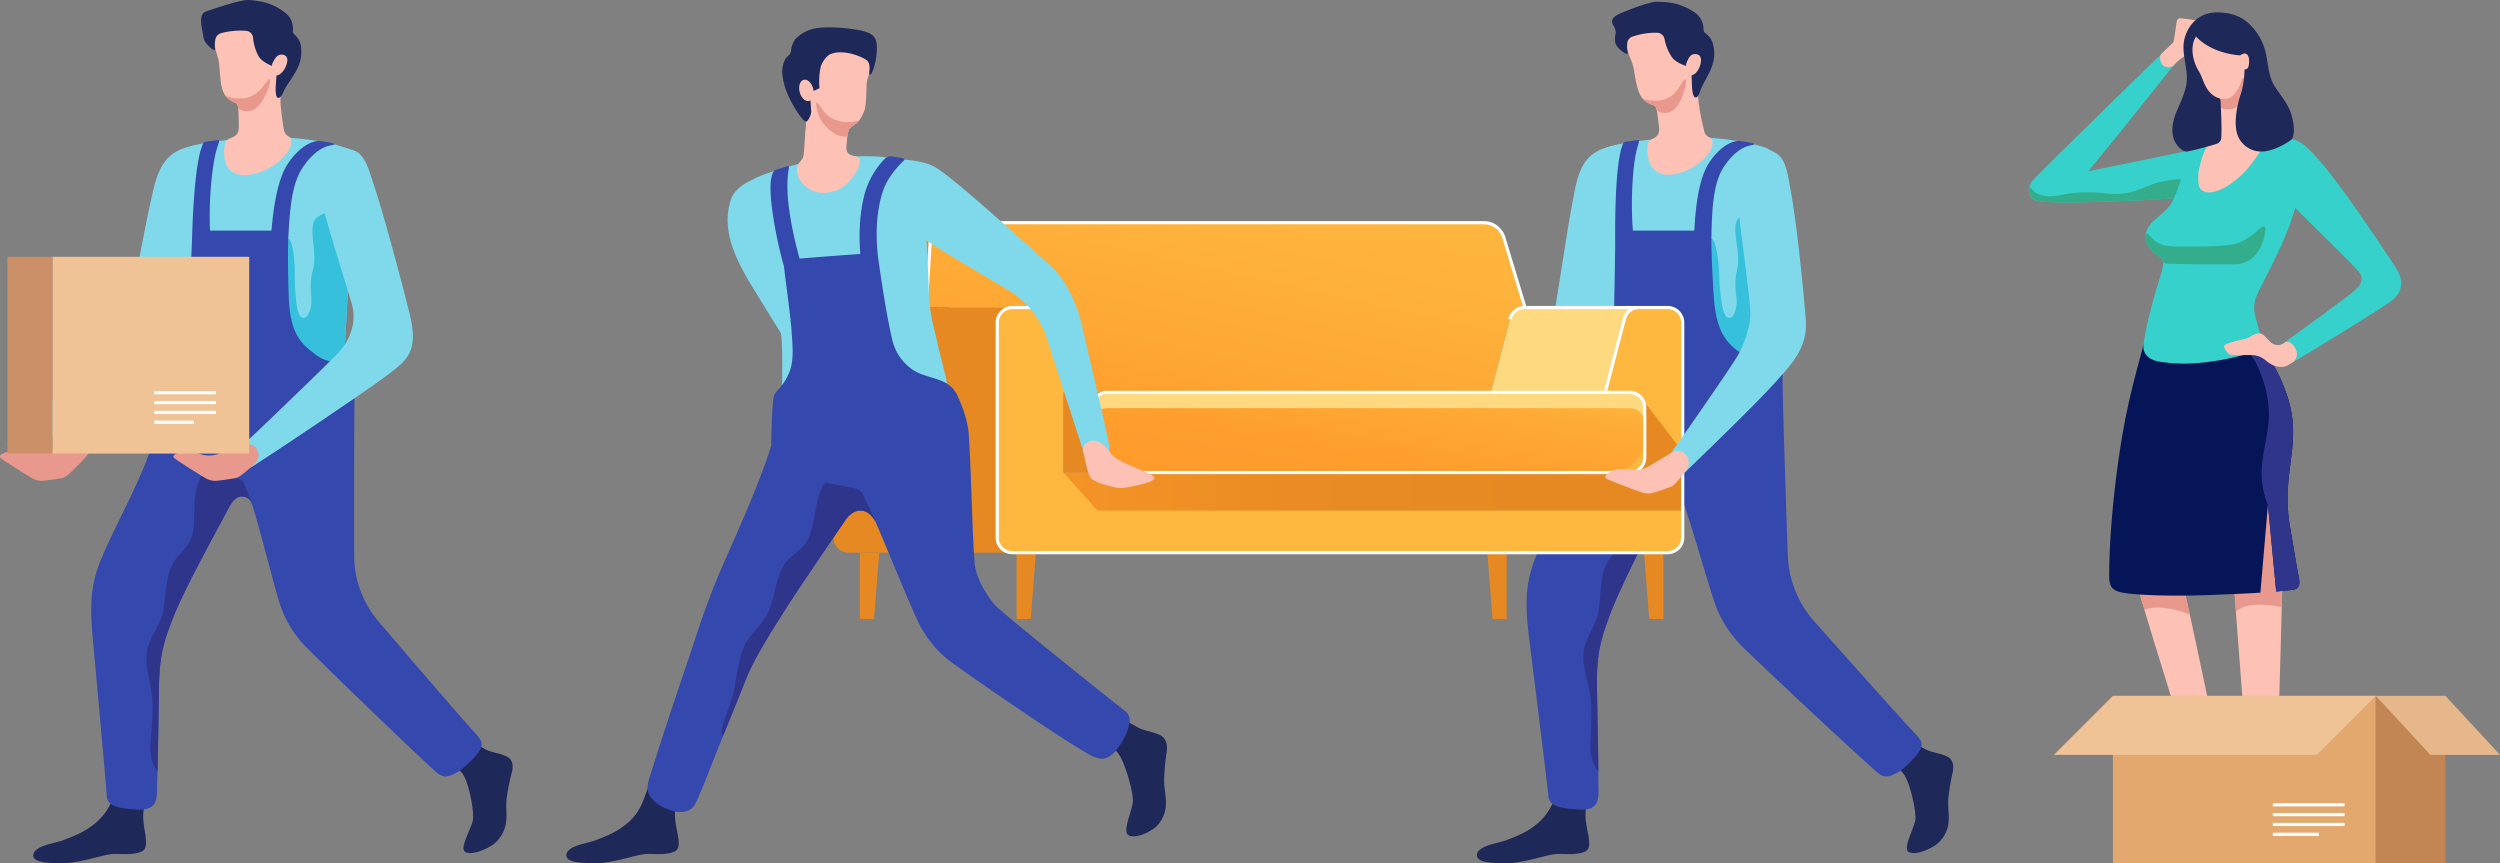 <svg xmlns="http://www.w3.org/2000/svg" xmlns:xlink="http://www.w3.org/1999/xlink" width="1005.195" height="347.055" viewBox="0 0 1005.195 347.055">
  <rect x="0" y="0" width="1005.195" height="347.055" fill="#808080" stroke="none"/>
  <defs>
    <linearGradient id="linear-gradient" x1="1.071" y1="-0.236" x2="0.085" y2="1.012" gradientUnits="objectBoundingBox">
      <stop offset="0" stop-color="#feb840"/>
      <stop offset="0.369" stop-color="#feb33c"/>
      <stop offset="0.75" stop-color="#fea734"/>
      <stop offset="1" stop-color="#ff9b2b"/>
    </linearGradient>
    <linearGradient id="linear-gradient-2" x1="1.019" y1="0.059" x2="0.044" y2="0.888" gradientUnits="objectBoundingBox">
      <stop offset="0" stop-color="#feb840"/>
      <stop offset="0.25" stop-color="#feab36"/>
      <stop offset="0.631" stop-color="#fe9f2e"/>
      <stop offset="1" stop-color="#ff9b2b"/>
    </linearGradient>
    <linearGradient id="linear-gradient-3" x1="-0.238" y1="0.5" x2="0.762" y2="0.5" gradientUnits="objectBoundingBox">
      <stop offset="0" stop-color="#ff9b2b"/>
      <stop offset="0.191" stop-color="#f69427"/>
      <stop offset="0.602" stop-color="#ea8c23"/>
      <stop offset="1" stop-color="#e68922"/>
    </linearGradient>
    <linearGradient id="linear-gradient-4" x1="-0.238" y1="0.5" x2="0.762" y2="0.5" xlink:href="#linear-gradient-3"/>
  </defs>
  <g id="img_moving" transform="translate(-404.017 -385.247)">
    <path id="Контур_4653" data-name="Контур 4653" d="M2223.146,1114.383c.626-4.2-.318-6.593.064-10.826a88.4,88.4,0,0,1,1.677-10.13c.29-1.245,1.1-5.115-2.415-6.642-3.41-1.481-6.054-1.476-8.489-2.806-2.734-1.493-6.875-3.763-8.166-4.6-3.943-2.539-7.056-1.342-9.416,1.186-1.492,1.6-.995,4.724,1.1,6.606,2.405,2.16,4.938,3.729,7.282,6.18,2.608,2.727,5.256,13.87,5.2,18.345-.043,3.569-5.6,12.283-2.557,13.669s9.306-1.664,11.4-3.44A13.111,13.111,0,0,0,2223.146,1114.383Z" transform="translate(-1035.789 -397.472)" fill="#1e2859"/>
    <path id="Контур_4654" data-name="Контур 4654" d="M1859.344,1138.159c.677-8.8-1.065-11.455-7.193-9.8-3.058.824-5.082,3.783-5.822,5.425a22.3,22.3,0,0,1-7.3,9.47c-3.482,2.781-7.686,4.475-11.864,6.044-3.08,1.156-10.521,1.974-11.437,5.328-1.036,3.793,6.819,3.793,12.005,3.793,6.678,0,15.124-3.182,19.411-3.634,2.263-.239,5.67.191,8.4-.144,5.047-.62,5.543-1.9,5.153-5.912C1860.437,1146.092,1859.077,1141.622,1859.344,1138.159Z" transform="translate(-817.807 -426.114)" fill="#1e2859"/>
    <path id="Контур_4655" data-name="Контур 4655" d="M1994.428,529.085c-.455-8.564-2.319-10.516-10.431-12.155a120.7,120.7,0,0,0-26.213-2.4c-10.742.406-25.5,2.273-30.013,3.871-7.159,2.537-8.826,6.586-9.224,10.5-.625,6.135,3.869,69.1,6.632,79.314,2.211,8.174,7.764,11.4,16.469,11.834,6.15.3,30.2-.01,39.38-.547,9.667-.566,11.829-5.993,11.981-14.382C1993.251,591.74,1994.708,534.342,1994.428,529.085Z" transform="translate(-876.822 -74.151)" fill="#7fd9eb"/>
    <path id="Контур_4656" data-name="Контур 4656" d="M1959.737,420.93c.526,2.678,1.288,8.275,2.586,10.731a8.219,8.219,0,0,0,2.724,3.153,12.875,12.875,0,0,0,3.044,1.381c1.042.364,1.322,3.509,1.662,6.46.286,2.484.959,4.656-1.252,6.334-.853.647-2.575.852-2.966,2.714-.494,2.346-.74,12.322,8.2,12.322,8.489,0,19.728-8.557,17.546-14.219-.445-1.154-2.468-.569-3.179-3.672-.6-2.637-1.349-5.566-1.74-8.514-.388-2.93-1.206-6.724-.16-9.555,4.376-11.843,2.454-17.724-.664-21.663-3.6-4.547-11.248-7.306-16.883-6.025-5.015,1.141-10.8,4.391-11.549,10.55C1956.675,414.432,1959.078,417.573,1959.737,420.93Z" transform="translate(-898.95 -8.502)" fill="#fec1b5"/>
    <path id="Контур_4657" data-name="Контур 4657" d="M1786.183,646.418c10.859-6.527,26.256-17.626,37.2-25.011,8.2-5.536,14.964-13.027,18.138-22.333,3.69-10.821,15.7-43.31,17.821-54.131a29.047,29.047,0,0,0-.84-13.76c-1.536-4.5-6.74-8.568-11.206-7.457-11.073,2.755-12.424,12.039-14.316,21.972-2.339,12.278-5.931,37.311-7.54,45.671-1.11,5.769-5.5,13.461-9.776,17.263-7.476,6.646-31.016,26.29-33.359,28.415-3.561,3.229-4.233,5.554-2.84,8.526C1780.321,647.4,1783.126,648.256,1786.183,646.418Z" transform="translate(-796.666 -79.35)" fill="#7fd9eb"/>
    <path id="Контур_4658" data-name="Контур 4658" d="M1989.618,460.044c-.4-.132-1.811,2.532-2.719,3.81a10.978,10.978,0,0,1-5.805,4.394,15.8,15.8,0,0,1-7.761-.158c-.226-.06-.307.038-.29.175a5.908,5.908,0,0,0,1.181.963,12.9,12.9,0,0,0,3.043,1.381c.473.166.793.908,1.027,1.952a3.532,3.532,0,0,0,1.3.724,5.884,5.884,0,0,0,5.341-.852c1.7-1.265,2.937-3.767,3.623-5.57C1989.192,465.188,1990.718,460.414,1989.618,460.044Z" transform="translate(-908.123 -42.914)" fill="#e8988c"/>
    <path id="Контур_4659" data-name="Контур 4659" d="M2046.216,586.076c-3.9,3.274.814,13.311-.823,20.634-2.093,9.385,1.244,12.211-1.153,17.805-1.089,2.541-3.041,2.534-4.1-.1-1.279-3.184-1.99-11.939-2.025-15.557-.055-6.023-1.892-17.1-3.746-13.447-.622,1.228-.776,8.418-.763,10.8.025,6.96.46,21.614,5.733,29.073,2.344,3.311,7.906,9.356,15.472,10.208a6.977,6.977,0,0,0,4.228-.491c.013-.23.017-.465.021-.7.175-9.586.972-41.783,1.3-61.193C2055.857,582,2049.063,583.685,2046.216,586.076Z" transform="translate(-942.873 -113.328)" fill="#37c0db"/>
    <path id="Контур_4660" data-name="Контур 4660" d="M2017.39,754.54c-6.48-6.917-36.029-40.09-39.588-44.146a42.168,42.168,0,0,1-10.215-26.269c-.618-15.94-2.2-65.675-2.1-71.366.03-1.744-.235-5.743-.779-6.621-1.422-2.29-2.508.088-5.809.343-5.89.456-9.25-2.657-12.185-4.919-8.472-6.534-8.62-16.938-9.212-26.6-.328-5.37-.7-13.968-.626-18.626.239-14.448,1.236-22.778,5.336-28.715,3.09-4.475,6.665-7.526,10.815-8.2,1.29-.211,1.391-.5.643-.719a36.174,36.174,0,0,0-5.678-.981c-3.994,0-8.764,3.583-12.227,9.053-3.565,5.631-5.158,15.271-5.755,27H1905.3c-1.014-12.659.029-27.074,1.693-33.057.668-2.4,1.191-3.483.187-3.35-.933.124-3.61.5-4.394.607-1.154.163-1.343.387-1.919,2.133-2.46,7.44-2.757,26.746-2.687,37.159.038,5.693-.387,25.569-.5,32.036-.082,4.595.053,8.9-1.8,13.192-1.172,2.717-3.791,4.206-5.561,5.277-1.724,1.043-2.127,2.458-2.245,4.484-.454,7.752-.592,18.264-1.792,22.679a136.765,136.765,0,0,1-5.443,16.542c-4.976,12.519-10.539,22.941-15.134,34.915-4.052,10.559-3.5,20.029-2.131,31.114,1.607,13.047,6.713,53.647,7.779,63.791.483,4.6,7.055,4.807,11.446,5.22,10.185.96,8.561-5.434,8.622-11.259.064-6.167-.472-31.361-.568-38.182-.2-13.851,1.844-19.444,4.788-27.72,4.241-11.924,17.772-37.72,20.074-42.5.865-1.8,2.869-6.455,6.092-6.18,3.747.32,3.874,2.816,5.381,7.139,1.875,5.377,8.278,27.427,10.621,34.5a46.356,46.356,0,0,0,12.044,19.242c8.966,8.77,41.055,38.855,53.425,49.794,3.183,2.816,5.174,2.182,8.728.142,1.918-1.1,6.9-5.683,8.477-8.406C2022.484,759.622,2021.02,758.415,2017.39,754.54Z" transform="translate(-844.734 -75.797)" fill="#3448ad"/>
    <path id="Контур_4661" data-name="Контур 4661" d="M1984.177,406.157c-.321-2.6-.844-4.416-3.037-6.263-1.285-1.082-1.077-.857-1.223-2.608a8.111,8.111,0,0,0-2.791-5.508c-5.174-3.857-10.008-4.842-16.072-4.848-3.2,0-14.449,4.381-16.216,5.54-2.872,1.883-1.234,3.613-.67,4.823,1.2,2.578-.173,2.5.282,5.861.308,2.27,3.7,4.445,4.459,4.653.5.136.626.048.563-.49a11.487,11.487,0,0,1-.066-4.421,3.412,3.412,0,0,1,2.433-2.113,28.937,28.937,0,0,1,9.517-1.412,3.112,3.112,0,0,1,2.912,2.433,19.771,19.771,0,0,0,3.068,7.524c1.8,2.345,5.646,3.384,5.646,3.384a3.835,3.835,0,0,1,.74-2.265c1.661,1.528,1.458,8.105,1.609,10.653.068,1.154.328,4.085,1.287,4.271,1.02.2,1.589-1.3,1.945-2.389C1980.164,418.091,1985.045,413.195,1984.177,406.157Z" transform="translate(-890.997 -0.966)" fill="#1e2859"/>
    <path id="Контур_4662" data-name="Контур 4662" d="M2013.449,439.82c-.618,2.354.047,4.887,1.594,4.975,1.288.074,2.851-1.48,3.6-3.638.8-2.3.817-4.529-1.358-4.888C2015.152,435.918,2014.067,437.466,2013.449,439.82Z" transform="translate(-931.178 -29.248)" fill="#fec1b5"/>
    <path id="Контур_4663" data-name="Контур 4663" d="M1956.228,844.519c-1.194-2.941-1.841-4.326-3.086-7.165a4.34,4.34,0,0,0-3.227-2.221c-1.763-.249-11.9-.936-14.052-.906-4.382,8.013-1.044,17.656-3.192,24.621-1.389,4.509-6.022,7.65-7.5,11.307-2.5,6.219-1.927,11.53-2.877,18.077-.852,5.869-4.974,10.374-5.933,15.949-1.194,6.943,2.451,13.319,2.877,21.631.375,7.344-.354,14.278-.32,17.616.026,2.83,1.39,8.06,3.218,9.535-.076-9.437-.469-28.314-.554-34.076-.2-13.852,1.845-19.444,4.786-27.722,4.245-11.921,17.773-37.716,20.075-42.5.865-1.794,2.869-6.453,6.091-6.18,2.519.213,3.4,1.411,4.164,3.482A13.315,13.315,0,0,0,1956.228,844.519Z" transform="translate(-875.466 -257.615)" fill="#30358c"/>
    <g id="Сгруппировать_1727" data-name="Сгруппировать 1727" transform="translate(404.017 385.247)">
      <path id="Контур_4664" data-name="Контур 4664" d="M863.68,1114.383c.765-4.2-.1-6.593.423-10.826a90.083,90.083,0,0,1,2.013-10.13c.331-1.245,1.271-5.115-2.2-6.642-3.36-1.481-6.005-1.476-8.4-2.806-2.685-1.493-6.749-3.763-8.014-4.6-3.858-2.539-7.012-1.342-9.455,1.186-1.545,1.6-1.151,4.724.882,6.606,2.334,2.16,4.813,3.729,7.077,6.18,2.518,2.727,4.8,13.87,4.6,18.345-.161,3.569-6,12.283-3.011,13.669s9.361-1.664,11.516-3.44A13.666,13.666,0,0,0,863.68,1114.383Z" transform="translate(-660.371 -782.719)" fill="#1e2859"/>
      <path id="Контур_4665" data-name="Контур 4665" d="M498.092,1138.159c.969-8.8-.686-11.455-6.868-9.8-3.085.824-5.208,3.783-6,5.425a23.37,23.37,0,0,1-7.616,9.47c-3.574,2.781-7.834,4.475-12.064,6.044-3.118,1.156-10.587,1.974-11.614,5.328-1.162,3.793,6.693,3.793,11.879,3.793,6.678,0,15.23-3.182,19.532-3.634,2.271-.239,5.663.191,8.4-.144,5.067-.62,5.607-1.9,5.349-5.912C498.922,1146.092,497.71,1141.622,498.092,1138.159Z" transform="translate(-440.442 -811.36)" fill="#1e2859"/>
      <path id="Контур_4666" data-name="Контур 4666" d="M653.808,529.085c-.171-8.564-1.97-10.516-10.028-12.155a119.589,119.589,0,0,0-26.133-2.4c-10.755.406-25.578,2.273-30.142,3.871-7.244,2.537-9.045,6.586-9.573,10.5-.828,6.135,1.578,69.1,4,79.314,1.94,8.174,7.386,11.4,16.077,11.834,6.141.3,30.2-.01,39.4-.548,9.686-.566,12.028-5.993,12.458-14.382C650.553,591.74,653.913,534.342,653.808,529.085Z" transform="translate(-511.563 -459.397)" fill="#7fd9eb"/>
      <path id="Контур_4667" data-name="Контур 4667" d="M626.76,418.7c.26,2.7.468,8.324,1.521,10.855a7.837,7.837,0,0,0,2.406,3.319,12.439,12.439,0,0,0,2.9,1.575c1,.431.926,3.551,1.02,6.541.137,4.361.208,5.748-2.172,7.013-.96.511-2.654.679-3.228,2.507-.724,2.3-1.8,12.484,7.135,12.814,9.59.355,20.833-8.781,19.215-14.562-.329-1.178-2.328-.858-2.842-3.978-.426-2.593-.71-4.759-1.043-7.717-.329-2.926-.539-6.774.784-9.523,5.536-11.5,4.2-17.486,1.477-21.613-3.142-4.763-10.5-8.013-16.251-7.107-5.117.807-11.208,3.663-12.567,9.746C624.346,412.025,626.434,415.31,626.76,418.7Z" transform="translate(-538.635 -392.947)" fill="#fec1b5"/>
      <path id="Контур_4668" data-name="Контур 4668" d="M437.13,646.418c11.076-6.527,26.84-17.626,38.028-25.011,8.388-5.536,15.4-13.027,18.879-22.333,4.049-10.821,17.136-43.31,19.616-54.131a28.928,28.928,0,0,0-.384-13.76c-1.387-4.5-6.456-8.568-10.959-7.457-11.165,2.755-12.823,12.039-15.044,21.972-2.746,12.278-7.168,37.311-9.055,45.671a37.478,37.478,0,0,1-10.349,17.263c-7.7,6.646-31.887,26.29-34.3,28.415-3.668,3.228-4.417,5.554-3.122,8.525C431.234,647.4,434.012,648.256,437.13,646.418Z" transform="translate(-426.692 -464.597)" fill="#7fd9eb"/>
      <path id="Контур_4669" data-name="Контур 4669" d="M653.228,459.822c-.387-.158-2.057,2.4-3.09,3.615a11.492,11.492,0,0,1-6.226,3.994,15.763,15.763,0,0,1-7.729-.667c-.22-.075-.31.018-.307.155a5.634,5.634,0,0,0,1.083,1.037,12.432,12.432,0,0,0,2.9,1.575c.456.2.7.956.832,2.011a3.4,3.4,0,0,0,1.221.806,5.962,5.962,0,0,0,5.413-.5c1.822-1.149,3.3-3.559,4.165-5.309C652.295,464.916,654.289,460.263,653.228,459.822Z" transform="translate(-544.905 -428.032)" fill="#e8988c"/>
      <path id="Контур_4670" data-name="Контур 4670" d="M703.359,586.076c-4,3.274.372,13.311-1.507,20.634-2.4,9.385.84,12.211-1.743,17.805-1.173,2.541-3.125,2.534-4.1-.1-1.173-3.184-1.595-11.939-1.508-15.557.144-6.023-1.326-17.1-3.3-13.447-.663,1.228-1.055,8.418-1.121,10.8-.205,6.96-.256,21.614,4.769,29.073,2.234,3.311,7.6,9.356,15.133,10.208a7.067,7.067,0,0,0,4.245-.491c.02-.23.032-.464.044-.7.493-9.586,2.357-41.783,3.334-61.193C713.135,582,706.285,583.685,703.359,586.076Z" transform="translate(-575.967 -498.574)" fill="#37c0db"/>
      <path id="Контур_4671" data-name="Контур 4671" d="M661.7,754.54c-6.251-6.917-34.7-40.09-38.124-44.146a40.863,40.863,0,0,1-9.344-26.269c-.089-15.94-.018-65.675.268-71.366.087-1.744-.044-5.743-.56-6.621-1.346-2.29-2.511.088-5.82.343-5.905.456-9.162-2.657-12.022-4.919-8.255-6.534-8.059-16.938-8.33-26.6-.151-5.37-.24-13.968-.008-18.626.718-14.448,1.991-22.778,6.288-28.715,3.238-4.475,6.916-7.526,11.087-8.2,1.3-.211,1.408-.5.667-.719a35.578,35.578,0,0,0-5.645-.981c-3.994,0-8.883,3.583-12.528,9.053-3.752,5.631-5.664,15.271-6.65,27H556.266c-.595-12.659.926-27.074,2.79-33.057.747-2.4,1.306-3.483.3-3.35-.937.124-3.626.5-4.414.607-1.159.163-1.355.387-1.99,2.133-2.707,7.44-3.644,26.746-3.919,37.159-.151,5.693-1.235,25.569-1.565,32.036-.234,4.595-.241,8.9-2.237,13.192-1.262,2.717-3.931,4.206-5.736,5.277-1.759,1.043-2.208,2.458-2.394,4.484-.711,7.752-1.2,18.264-2.545,22.679a140.959,140.959,0,0,1-5.991,16.542c-5.392,12.519-11.3,22.941-16.292,34.915-4.4,10.559-4.161,20.029-3.163,31.114,1.174,13.047,4.934,53.647,5.663,63.791.33,4.6,6.9,4.807,11.273,5.22,10.153.96,8.741-5.434,9-11.259.269-6.167.568-31.361.7-38.182.264-13.851,2.49-19.444,5.708-27.72,4.637-11.924,19.022-37.72,21.484-42.5.924-1.8,3.083-6.455,6.3-6.18,3.737.32,3.781,2.816,5.144,7.139,1.7,5.377,7.369,27.427,9.478,34.5a44.356,44.356,0,0,0,11.406,19.242c8.676,8.77,39.766,38.855,51.773,49.794,3.09,2.816,5.1,2.182,8.723.142,1.955-1.1,7.09-5.683,8.756-8.406C666.623,759.622,665.2,758.415,661.7,754.54Z" transform="translate(-471.824 -461.044)" fill="#3448ad"/>
      <path id="Контур_4672" data-name="Контур 4672" d="M652.42,405.917c-.063-2.613-.406-4.453-2.411-6.436-1.175-1.161-.989-.924-.963-2.677a7.81,7.81,0,0,0-2.241-5.667c-4.783-4.181-9.509-5.479-15.559-5.883-3.189-.213-14.692,3.774-16.728,4.451-3.791,1.261-2.2,5.461-1.442,10.611.333,2.257,3.253,4.668,3.99,4.926.482.168.621.089.61-.451a11.476,11.476,0,0,1,.371-4.406,3.57,3.57,0,0,1,2.637-1.944,29.364,29.364,0,0,1,9.636-.781,2.984,2.984,0,0,1,2.665,2.614,19.133,19.133,0,0,0,2.318,7.693c1.562,2.453,5.3,3.74,5.3,3.74a3.958,3.958,0,0,1,.961-2.207c1.507,1.63.655,8.166.554,10.713-.046,1.153-.075,4.088.863,4.337,1,.265,1.713-1.189,2.176-2.25C647.237,417.535,652.591,412.981,652.42,405.917Z" transform="translate(-531.258 -385.247)" fill="#1e2859"/>
      <path id="Контур_4673" data-name="Контур 4673" d="M679.342,440.088c-.85,2.3-.436,4.869,1.1,5.058,1.278.158,2.99-1.286,3.948-3.386,1.02-2.239,1.262-4.455-.873-4.956C681.426,436.314,680.191,437.784,679.342,440.088Z" transform="translate(-569.596 -414.775)" fill="#fec1b5"/>
      <path id="Контур_4674" data-name="Контур 4674" d="M602.672,844.519c-1.1-2.941-1.7-4.326-2.848-7.165a4.157,4.157,0,0,0-3.153-2.221c-1.755-.249-11.865-.936-14.023-.906-4.647,8.013-1.629,17.656-4.009,24.621-1.539,4.509-6.277,7.65-7.872,11.307-2.708,6.219-2.309,11.53-3.476,18.077-1.047,5.869-5.318,10.374-6.462,15.949-1.424,6.943,2.009,13.319,2.16,21.631.132,7.344-.827,14.278-.9,17.616-.068,2.83,1.122,8.06,2.9,9.535.236-9.437.47-28.314.576-34.076.263-13.852,2.49-19.444,5.706-27.722,4.64-11.921,19.024-37.716,21.484-42.5.924-1.794,3.082-6.453,6.3-6.18,2.512.213,3.354,1.411,4.049,3.482A12.914,12.914,0,0,0,602.672,844.519Z" transform="translate(-501.647 -642.861)" fill="#30358c"/>
      <path id="Контур_4675" data-name="Контур 4675" d="M457.922,801.563c-1.349-1-5.763.451-7.6,1.229-2.3.976-14.2,3.779-17.514,3.26-3.539-.554-5.582-1.2-6.881-.668-1.344.546-5.12,1.462-2.692,3.13,2.591,1.78,9.171,5.949,11.555,7.366a8.653,8.653,0,0,0,4.5,1.4c3.057-.283,6-.762,7.9-1.076,2.1-.346,4.656-3.327,6.606-5.224C458.217,806.678,460.692,803.623,457.922,801.563Z" transform="translate(-422.441 -623.924)" fill="#e8988c"/>
      <path id="Контур_4676" data-name="Контур 4676" d="M715.112,590.474c-3.23-13.047-10.805-41.333-14.374-51.694-1.71-4.965-3.234-12.138-7.992-13.756-4.114-1.4-6.6-2.563-9.078-.534-8.281,6.773-5.277,15.51-3.08,24.124,2.87,11.256,9.255,30.793,11.363,38.3,2.33,8.3-1.882,15.764-5.5,19.506-6.3,6.508-35.113,34.112-37.328,36.085-3.662,3.262-4.145,5.349-3.089,8.285.534,1.485,3.62,2.785,6.433.983,10.136-6.492,42.266-28.022,52.234-35.351C714.437,609.263,718.974,606.074,715.112,590.474Z" transform="translate(-550.451 -464.514)" fill="#7fd9eb"/>
      <path id="Контур_4677" data-name="Контур 4677" d="M619.3,805.7a4.835,4.835,0,0,0-5.309-1.24c-2.3.976-7.083,2.622-9.937,3.674a11.133,11.133,0,0,1-7.649-.128c-3.405-1.112-5.51-1.481-6.808-.953-1.343.546-5.119,1.462-2.692,3.13,2.591,1.78,9.171,5.949,11.555,7.366a8.656,8.656,0,0,0,4.5,1.4c3.057-.283,6-.762,7.9-1.076,2.1-.347,4.542-3.013,6.737-4.621C619.837,811.612,621.4,808.438,619.3,805.7Z" transform="translate(-516.351 -625.596)" fill="#e8988c"/>
      <g id="Сгруппировать_1726" data-name="Сгруппировать 1726" transform="translate(3.025 103.245)">
        <g id="Сгруппировать_1720" data-name="Сгруппировать 1720">
          <rect id="Прямоугольник_1764" data-name="Прямоугольник 1764" width="79.135" height="79.135" transform="translate(97.179 79.135) rotate(180)" fill="#f0c397"/>
          <rect id="Прямоугольник_1765" data-name="Прямоугольник 1765" width="18.043" height="79.135" fill="#cc9068"/>
        </g>
        <g id="Сгруппировать_1725" data-name="Сгруппировать 1725" transform="translate(59.015 54.006)">
          <g id="Сгруппировать_1721" data-name="Сгруппировать 1721">
            <rect id="Прямоугольник_1766" data-name="Прямоугольник 1766" width="24.809" height="1.279" fill="#fff"/>
          </g>
          <g id="Сгруппировать_1722" data-name="Сгруппировать 1722" transform="translate(0 3.955)">
            <rect id="Прямоугольник_1767" data-name="Прямоугольник 1767" width="24.809" height="1.279" fill="#fff"/>
          </g>
          <g id="Сгруппировать_1723" data-name="Сгруппировать 1723" transform="translate(0 7.911)">
            <rect id="Прямоугольник_1768" data-name="Прямоугольник 1768" width="24.809" height="1.279" fill="#fff"/>
          </g>
          <g id="Сгруппировать_1724" data-name="Сгруппировать 1724" transform="translate(0 11.866)">
            <rect id="Прямоугольник_1769" data-name="Прямоугольник 1769" width="15.947" height="1.279" fill="#fff"/>
          </g>
        </g>
      </g>
    </g>
    <g id="Сгруппировать_1729" data-name="Сгруппировать 1729" transform="translate(739.158 474.151)">
      <path id="Контур_4678" data-name="Контур 4678" d="M1269.144,629.446l1.609-26.173a8.457,8.457,0,0,1,8.441-7.939h-20.057a8.457,8.457,0,0,0-8.441,7.939l-1.609,26.173h20.057Z" transform="translate(-1231.893 -594.695)" fill="#e68922"/>
      <path id="Контур_4679" data-name="Контур 4679" d="M1523.2,663.558l7.7-29.593a6.041,6.041,0,0,1,5.846-4.519h.173l-8.5-28.1a8.457,8.457,0,0,0-8.1-6.008H1306.2a8.457,8.457,0,0,0-8.441,7.939l-1.609,26.173h9.255v34.112h217.8Z" transform="translate(-1258.894 -594.695)" fill="url(#linear-gradient)"/>
      <path id="Контур_4680" data-name="Контур 4680" d="M1387.109,933.27l2.079-26.674h-7.773V933.27Z" transform="translate(-1307.82 -773.29)" fill="#e68922"/>
      <path id="Контур_4681" data-name="Контур 4681" d="M1239.3,933.27l2.079-26.674H1233.6V933.27Z" transform="translate(-1223.008 -773.29)" fill="#e68922"/>
      <path id="Контур_4682" data-name="Контур 4682" d="M1827.615,933.27l-2.079-26.674h7.773V933.27Z" transform="translate(-1562.646 -773.29)" fill="#e68922"/>
      <path id="Контур_4683" data-name="Контур 4683" d="M1975.429,933.27l-2.079-26.674h7.773V933.27Z" transform="translate(-1647.458 -773.29)" fill="#e68922"/>
      <path id="Контур_4684" data-name="Контур 4684" d="M1632.752,675.368H1621.2a6.041,6.041,0,0,0-5.846,4.519l-7.7,29.593h4.47V741.7H1389.852V709.48h4.47l-7.705-29.593a6.041,6.041,0,0,0-5.846-4.519h-11.552a6.041,6.041,0,0,0-6.041,6.041v86.473a6.041,6.041,0,0,0,6.041,6.041h263.534a6.041,6.041,0,0,0,6.041-6.041V681.409A6.041,6.041,0,0,0,1632.752,675.368Z" transform="translate(-1297.356 -640.616)" fill="#feb840"/>
      <path id="Контур_4685" data-name="Контур 4685" d="M1888.394,675.368H1842.4a6.041,6.041,0,0,0-5.846,4.519l-7.7,29.593h45.989l7.7-29.593A6.041,6.041,0,0,1,1888.394,675.368Z" transform="translate(-1564.55 -640.616)" fill="#ffd980"/>
      <path id="Контур_4686" data-name="Контур 4686" d="M1274.568,767.882V681.409a6.041,6.041,0,0,1,6.041-6.041h-65.823a6.041,6.041,0,0,0-6.041,6.041v86.473a6.041,6.041,0,0,0,6.041,6.041h65.823A6.041,6.041,0,0,1,1274.568,767.882Z" transform="translate(-1208.746 -640.616)" fill="#e68922"/>
      <path id="Контур_4687" data-name="Контур 4687" d="M1437.175,781.581v-20.14a6.041,6.041,0,0,1,6.041-6.041h-17.455v32.222h17.455A6.041,6.041,0,0,1,1437.175,781.581Z" transform="translate(-1333.264 -686.538)" fill="#e68922"/>
      <rect id="Прямоугольник_1770" data-name="Прямоугольник 1770" width="222.267" height="32.221" rx="14.173" transform="translate(103.911 68.864)" fill="url(#linear-gradient-2)"/>
      <path id="Контур_4688" data-name="Контур 4688" d="M1668.767,755.4H1458.582a6.041,6.041,0,0,0-6.041,6.041v6.343a6.041,6.041,0,0,1,6.041-6.041h210.186a6.041,6.041,0,0,1,6.041,6.041v-6.343A6.041,6.041,0,0,0,1668.767,755.4Z" transform="translate(-1348.63 -686.538)" fill="#ffd980"/>
      <g id="Сгруппировать_1728" data-name="Сгруппировать 1728" transform="translate(92.497 70.839)">
        <path id="Контур_4689" data-name="Контур 4689" d="M1970.333,760.036v.011l.05.055Z" transform="translate(-1738.224 -760.036)" fill="url(#linear-gradient-3)"/>
        <path id="Контур_4690" data-name="Контур 4690" d="M1658.46,761.841a6.006,6.006,0,0,1,.982,3.3v20.139h0a6.041,6.041,0,0,1-6.041,6.041H1425.761l13.632,15.323H1674.7V783Z" transform="translate(-1425.761 -761.072)" fill="url(#linear-gradient-4)"/>
      </g>
      <path id="Контур_4691" data-name="Контур 4691" d="M1593.43,627.946h-56.895l-8.363-27.649a9.043,9.043,0,0,0-8.706-6.463H1305.335a9.111,9.111,0,0,0-9.08,8.539l-1.609,26.173a.639.639,0,0,0,.6.677.632.632,0,0,0,.678-.6l1.609-26.173a7.831,7.831,0,0,1,7.8-7.339h214.131a7.773,7.773,0,0,1,7.483,5.555l8.263,27.317a6.68,6.68,0,0,0-5.788,4.959l-.084.323h1.322a5.4,5.4,0,0,1,5.227-4.04h42.069a6.667,6.667,0,0,0-2.544,3.719l-7.581,29.114H1367.985a6.688,6.688,0,0,0-6.68,6.68v20.139a6.688,6.688,0,0,0,6.68,6.681H1578.17a6.688,6.688,0,0,0,6.68-6.681V668.738a6.688,6.688,0,0,0-6.68-6.68h-9.017l7.5-28.792a5.4,5.4,0,0,1,5.227-4.041h11.553a5.408,5.408,0,0,1,5.4,5.4V721.1a5.408,5.408,0,0,1-5.4,5.4H1329.9a5.408,5.408,0,0,1-5.4-5.4V634.626a5.408,5.408,0,0,1,5.4-5.4h11.552a5.4,5.4,0,0,1,5.228,4.041l7.7,29.592a.639.639,0,0,0,1.237-.322l-7.7-29.592a6.682,6.682,0,0,0-6.465-5H1329.9a6.688,6.688,0,0,0-6.68,6.68V721.1a6.688,6.688,0,0,0,6.68,6.68H1593.43a6.688,6.688,0,0,0,6.68-6.68V634.626A6.688,6.688,0,0,0,1593.43,627.946Zm-15.26,35.391a5.408,5.408,0,0,1,5.4,5.4v20.139a5.408,5.408,0,0,1-5.4,5.4H1367.985a5.408,5.408,0,0,1-5.4-5.4V668.738a5.407,5.407,0,0,1,5.4-5.4Z" transform="translate(-1258.033 -593.834)" fill="#fff"/>
    </g>
    <path id="Контур_4692" data-name="Контур 4692" d="M2002.772,653.836c8.524-8.24,28.106-27.086,36.229-36.158,6.09-6.8,12.715-13.568,11.863-24.65-1.145-14.88-3.978-41.344-6.109-52.212-1.021-5.208-1.563-12.574-6.038-14.971-3.87-2.073-6.162-3.641-8.88-2.042-9.072,5.336-7.28,14.5-6.268,23.407,1.323,11.638,4.58,34.676,5.025,42.516.307,5.41-2.769,14-5.583,18.461-4.75,7.535-23.826,34.891-25.566,37.232-2.877,3.872-2.893,6-1.208,8.667C1997.089,655.434,2000.406,656.123,2002.772,653.836Z" transform="translate(-920.78 -79.124)" fill="#7fd9eb"/>
    <path id="Контур_4693" data-name="Контур 4693" d="M1968.671,811.708a4.931,4.931,0,0,0-5.487-.213c-2.046,1.385-6.379,3.889-8.951,5.452a11.149,11.149,0,0,1-7.541,1.312c-3.59-.446-5.738-.411-6.9.348-1.2.785-4.706,2.389-1.953,3.561,2.937,1.251,10.319,4.083,12.973,5.019a8.9,8.9,0,0,0,4.727.516c2.94-.851,5.725-1.871,7.525-2.535,1.983-.732,3.8-3.793,5.6-5.775C1970.5,817.373,1971.335,813.981,1968.671,811.708Z" transform="translate(-887.336 -244.152)" fill="#fec1b5"/>
    <g id="Сгруппировать_1730" data-name="Сгруппировать 1730" transform="translate(631.73 396.25)">
      <path id="Контур_4694" data-name="Контур 4694" d="M1124.732,554.068a10.071,10.071,0,0,0-6.744.566c-2.993,1.226-6.755,4.128-7.821,7.528-3.339,10.648-.11,20.713,8.312,34.554,6.186,10.167,9.874,16,15.177,24.627,2.443,3.972,4.846,13.477,5.2,16.821.466,4.408.251,24.5.372,30.581.057,2.85,1.454,7.12,4.717,7.227,4.192.137,4.449-2.879,5.179-6.231,1.9-8.718,4.685-24.027,6.145-33.211,1.34-8.428,2.068-15.94-.915-24.158-3.816-10.51-12.844-30.93-17.849-40.631C1132.755,564.472,1128.893,555.836,1124.732,554.068Z" transform="translate(-1044.012 -492.92)" fill="#7fd9eb"/>
      <path id="Контур_4695" data-name="Контур 4695" d="M1206.075,621.412c-1.462-5.758-2.437-9.677-3.829-15.664-1.376-5.918-2.785-10.651-3.008-18.528-.183-6.453-1.169-33.684-3.048-41.133a19.611,19.611,0,0,0-5.361-9.4c-3.164-3.01-8.363-3.773-12.542-4a115.607,115.607,0,0,0-28.148,2.228c-4.449.9-16.905,4.5-21.059,6.683-4.23,2.219-4.107,5.691-3.133,11.173,1.934,10.879,12.009,40.043,13.564,48.948,1.543,8.834.185,24.269,1.1,27.417.623,2.136,3.056,2.936,4.513,3,6.213.261,52.166-3.744,55.554-4.021C1205.8,627.695,1207.189,625.8,1206.075,621.412Z" transform="translate(-1053.488 -480.77)" fill="#7fd9eb"/>
      <path id="Контур_4696" data-name="Контур 4696" d="M1201.681,431.454c-1.358-5.5-8.167-8.608-14.579-9.021-6.606-.426-12.627,3.143-14.918,7.885-2.185,4.523-2.813,11.984,2.838,23.273,1.351,2.7.571,3.948.412,6.9-.142,2.628-.318,6.341-.711,9.04-.127.872-2.02,2.65-2.326,3.765-1.549,5.635,5.031,10.833,9.8,10.833,7.992,0,11.161-4.5,13.8-8.418a8.562,8.562,0,0,0,1.438-5.115c-.24-.906-1.94-1.178-2.78-1.439-2.4-.746-2.856-1.571-2.5-4.968.2-1.878.24-5.221,1.464-6.232,1.042-.861,1.565-1.167,2.728-2.048,1.058-.8,2.681-3.747,3.134-5.63.65-2.7.509-7.455.737-10.175C1200.512,436.694,1202.527,434.881,1201.681,431.454Z" transform="translate(-1079.434 -417.566)" fill="#fec1b5"/>
      <path id="Контур_4697" data-name="Контур 4697" d="M1195.589,485.752c-.409-.507-2.762-3.968-3.056-3.533-.511.746.8,5.336,1.99,7.229,1.1,1.748,4.616,5.685,8.167,6.189a7.989,7.989,0,0,0,2.242.111c.209-1.556.567-2.971,1.21-3.486,1.053-.849,1.568-1.168,2.728-2.05a4,4,0,0,0,.866-.942C1205.478,490.692,1199.169,490.223,1195.589,485.752Z" transform="translate(-1091.95 -451.868)" fill="#e8988c"/>
      <path id="Контур_4698" data-name="Контур 4698" d="M1342.855,650.264c-2.606-12.87-7.66-33.437-10.443-46-2.2-9.947-6.455-20.05-14.07-26.719-8.854-7.754-35.071-31.92-44.538-38.18-3.649-2.413-9.029-3.269-13.465-3.545-4.889-.3-9.982,2.4-10.676,7.089-1.718,11.62,6.416,15.989,14.527,21.844,10.706,7.729,33.189,20.269,40.516,25.078a35.6,35.6,0,0,1,12.967,17.178c3.111,9.887,13.026,40.367,14.012,43.469,1.652,5.195,4.031,5.7,7.014,5.643C1341.267,656.072,1343.584,653.863,1342.855,650.264Z" transform="translate(-1124.663 -482.634)" fill="#7fd9eb"/>
      <path id="Контур_4699" data-name="Контур 4699" d="M1472.72,815.79c-.921-2.257-14.35-5.494-17.337-9.58-1.577-2.157-4.151-5.332-7.248-5.234-2.7.086-4.544,2.124-3.924,4.69.724,3,1.5,7.4,2.687,9.807,1.063,2.147,7.181,3.62,10.022,4.286a12.413,12.413,0,0,0,4.478.063C1465.616,819.012,1473.444,817.563,1472.72,815.79Z" transform="translate(-1236.354 -634.785)" fill="#fec1b5"/>
      <path id="Контур_4700" data-name="Контур 4700" d="M1192.617,412.482c-4.9-1.188-15.545-2.149-20.363-.661a14.2,14.2,0,0,0-6.425,3.77,8.926,8.926,0,0,0-1.9,4.427c-.154,1.747-.413,1.753-1.579,2.854-1.279,1.208-2.036,3.837-2,6.279a25.9,25.9,0,0,0,2.2,8.8c1.507,3.741,6.2,11.49,7.533,10.972.813-.315,2-2.937,1.919-4.09-.176-2.451-.269-5-.672-7.427-.293-1.765-.264-1.771.535-3.233.3.642.986,2.513.986,2.513l2.487-1.154a29.069,29.069,0,0,1,.462-8.56c.71-2.2,2.4-4.5,3.961-5.15,4.038-1.687,10.183-.178,14.144,2.149,1.44.846,1.555,2.328,1.57,3.551.01.763-.462,2.659.278,2.484.722-.172,1.622-3.07,1.979-4.792a27.222,27.222,0,0,0,.691-6.287C1198.34,414.914,1196.618,413.451,1192.617,412.482Z" transform="translate(-1073.55 -411.062)" fill="#1e2859"/>
      <path id="Контур_4701" data-name="Контур 4701" d="M1181.953,463.973c.618,2.354-.1,4.582-1.594,4.975s-3.214-1.2-3.832-3.55.1-4.582,1.594-4.975S1181.335,461.618,1181.953,463.973Z" transform="translate(-1082.705 -439.35)" fill="#fec1b5"/>
      <path id="Контур_4702" data-name="Контур 4702" d="M1000.41,1131.143c.939-12.52-.748-15.983-5.65-15.42-4.494.517-4.9,5.244-7.365,11.042a21.446,21.446,0,0,1-7.3,9.47c-3.482,2.781-7.686,4.475-11.863,6.044-3.08,1.156-10.522,1.974-11.437,5.328-1.036,3.793,6.82,3.793,12.005,3.793,6.678,0,15.124-3.182,19.411-3.634,2.263-.239,5.669.191,8.4-.144,5.047-.62,5.544-1.9,5.153-5.912C1001.5,1139.076,1000.15,1134.607,1000.41,1131.143Z" transform="translate(-956.7 -815.348)" fill="#1e2859"/>
      <path id="Контур_4703" data-name="Контур 4703" d="M1482.575,1094.987c.342-4.4-.75-6.909-.65-11.344a95.481,95.481,0,0,1,.991-10.614c.2-1.3.753-5.359-2.828-6.96-3.472-1.552-6.089-1.548-8.586-2.942-2.8-1.565-7.051-3.945-8.385-4.817-4.069-2.661-7.072-1.408-9.24,1.24-1.371,1.675-.673,4.95,1.525,6.923,2.523,2.264,5.132,3.909,7.613,6.477,2.762,2.858,6.117,14.534,6.359,19.224.193,3.74-4.728,12.869-1.63,14.322s9.1-1.741,11.057-3.6A12.969,12.969,0,0,0,1482.575,1094.987Z" transform="translate(-1241.565 -781.591)" fill="#1e2859"/>
      <path id="Контур_4704" data-name="Контур 4704" d="M1225.269,755.736c-4.9-3.813-48.488-38.636-51.69-42.014-3.788-4-8.222-11.6-8.695-17.24-.988-11.8-1.251-34.048-2.375-51.785-.352-5.559-2.472-11.034-4.212-14.933a11.428,11.428,0,0,0-4.74-5.72c-4.217-2.468-10.179-2.827-14.073-5.819a19.88,19.88,0,0,1-7.5-10.738c-2.254-8.872-4.732-25.36-5.848-33.416-1-7.215-1.3-19.055,2.28-28.473,1.765-4.647,5.888-9.167,7.38-10.516.956-.864,1.1-1.31.3-1.506-1.2-.293-3.383-.6-4.532-.753a3.55,3.55,0,0,0-3.1,1.22,33.037,33.037,0,0,0-7.715,13.425c-1.936,7.094-2.571,15.248-1.867,24.552-6.468.432-18.113,1.338-24.419,1.86-3.8-14-5.837-26.636-4.445-35.458.218-1.38.349-1.984-.454-1.7-1.02.361-3.272,1.034-4.659,1.5-1.189.4-1.509,2.153-1.657,2.678-1.883,6.7,2.41,27.612,4.934,35.948h0c.139,2.141,2.793,20.754,3.107,26.462.282,5.142.984,10.286-.592,15.385a23.173,23.173,0,0,1-4.25,7.306c-2.639,2.719-2.459,3.4-2.745,6.53-.211,2.315-.605,11.98-.624,16.441-4.1,14.068-15.69,39.6-19.463,48.181-6.185,14.06-10.377,27.426-12.606,34.112-4.455,13.366-10.094,29.517-16.395,49.845-.783,2.527-1.925,5.37-.7,8.095,1.209,2.685,3.906,4.42,6.3,5.54,4.186,1.957,9.626,2.876,12.121-1.293,1.129-1.886,4.156-9.367,5.145-11.924,5.569-14.411,9.607-23.756,15.385-38.428,3.334-8.466,10.344-19.4,16.5-29.1,5.653-8.9,20.546-30.551,23.531-34.947,3.476-5.12,9.3-5.618,12.456,1.462,2.986,6.7,13.354,32.225,16.5,38.776a44.083,44.083,0,0,0,13.993,17.126c8.439,6.174,49.345,34.333,56.445,37.536,3.831,1.727,5.441.936,7.011-.071,1.832-1.175,3.63-3.565,5.338-6.59a21.091,21.091,0,0,0,2.561-6.8A4.906,4.906,0,0,0,1225.269,755.736Z" transform="translate(-1000.699 -480.907)" fill="#3448ad"/>
      <path id="Контур_4705" data-name="Контур 4705" d="M1164.488,854.721c-1.812-3.384-2.613-5.668-4.382-9.321a4.571,4.571,0,0,0-2.971-2.481c-1.522-.328-9.944-2.016-12.075-2.366-4.339,4.339-3.866,16.563-7.212,23.037-2.165,4.19-7.28,6.465-9.377,9.8-3.563,5.677-3.619,12.527-6.214,18.613-2.276,5.328-8.3,10.6-9.662,13.639-2.77,6.159-3.516,14.756-4.688,19.675-1.441,6.04-4.616,11.845-4.616,15.2a3.968,3.968,0,0,0,.49,2c2.915-7.19,5.75-14.061,9.206-22.842,3.333-8.464,10.344-19.4,16.5-29.1,5.652-8.9,20.544-30.551,23.527-34.946,3.256-4.8,8.576-5.537,11.828.208A3.766,3.766,0,0,0,1164.488,854.721Z" transform="translate(-1040.811 -657.495)" fill="#30358c"/>
    </g>
    <path id="Контур_4706" data-name="Контур 4706" d="M2408.528,532.6c.206-3.494.447-7.807-5.328-6.5-7.139,1.616-40.061,8.2-51.882,10.661-4.474.93-12.809,2.224-13.525,5.624-.829,3.932,2.678,4.521,6.162,4.76,9.874.675,40.278-.639,51.005-1.421C2402.422,545.185,2408.229,537.68,2408.528,532.6Z" transform="translate(-1117.339 -80.684)" fill="#36d1cb"/>
    <path id="Контур_4707" data-name="Контур 4707" d="M2395.232,435.377c-.72-2.367-3.477-2.8-5.254-1.185-2.333,2.123-50.507,49.094-52.037,51.127-1.359,1.806-2.136,3.8-1.168,5.927,2.161,4.74,12.441,1.842,15.9-.965,3.549-2.881,40.959-50.122,41.88-51.267A3.46,3.46,0,0,0,2395.232,435.377Z" transform="translate(-1116.577 -27.531)" fill="#36d1cb"/>
    <path id="Контур_4708" data-name="Контур 4708" d="M2385.868,556.4c-5.153,2.093-10.285,4.42-17.42,3.678-6.542-.686-12.2-.87-18.767.482-3.414.7-6.893,1.04-10.059-.563-1.4-.707-2.229-2.165-3.06-2.66a4.6,4.6,0,0,0,.213,3.359,4.263,4.263,0,0,0,3.145,2.3,18.445,18.445,0,0,0,3.274.452c9.871.673,40.278-.639,51.006-1.419,4.309-.315,8.068-2.954,10.536-6.108C2402.934,553.1,2391.034,554.3,2385.868,556.4Z" transform="translate(-1116.578 -96.976)" fill="#34ad8c"/>
    <path id="Контур_4709" data-name="Контур 4709" d="M2548.165,882.28c.195-11.846.355-24.934-2.415-34.169-1.507-5.023-5.026-7.015-10.371-6.323-2.165.281-5.411,2.874-6.606,8.737-1.492,7.317-.639,19.038-.284,26.71.625,13.5,6.32,83.918,7.371,97.25.478,6.068,2.852,7.229,4.937,7.151,3.659-.136,4.422-3.884,4.691-7.509C2545.642,972.019,2547.9,898.618,2548.165,882.28Z" transform="translate(-1226.502 -261.877)" fill="#fec1b5"/>
    <path id="Контур_4710" data-name="Контур 4710" d="M2475.792,1015.9c-3.96-24.011-17.526-87.177-19-92.6-1.227-4.509-4.491-10.155-9.122-12.353-4.017-1.907-8.8.646-9.942,4.852-.539,2,.489,6.589,1.024,8.531,3.765,13.675,26.252,85.463,28.273,91.3.959,2.77,3.514,5.056,6.159,4.812C2475.1,1020.273,2476.241,1018.359,2475.792,1015.9Z" transform="translate(-1174.662 -301.271)" fill="#fec1b5"/>
    <path id="Контур_4711" data-name="Контур 4711" d="M2548.167,882.283c-.034,2.105-.1,5.161-.192,8.887-7.748-1.406-15.42-1.548-18.442,2.025-.525-7.263-.9-12.987-1.045-15.958-.353-7.672-1.206-19.393.286-26.707,1.193-5.865,4.441-8.46,6.607-8.737,5.345-.695,8.861,1.3,10.369,6.321C2548.521,857.349,2548.359,870.434,2548.167,882.283Z" transform="translate(-1226.503 -261.878)" fill="#e8988c"/>
    <path id="Контур_4712" data-name="Контур 4712" d="M2459.156,933.626c-6.856-2.766-14.315-3.761-18.259-1.888-.946-3.184-1.687-5.728-2.148-7.4-.533-1.944-1.56-6.538-1.023-8.533,1.138-4.207,5.925-6.76,9.944-4.85,4.633,2.2,7.893,7.843,9.121,12.352C2457.1,924.458,2457.958,928.2,2459.156,933.626Z" transform="translate(-1174.663 -301.271)" fill="#e8988c"/>
    <path id="Контур_4713" data-name="Контур 4713" d="M2488.412,798.279c-.982-4.937-2.3-13.284-3.426-19.672a68.986,68.986,0,0,1-1.033-15.194c.6-12.026,3.9-22.009.92-34.182a64.959,64.959,0,0,0-6.7-16.427c-2.089-3.7-7.991-8.115-12.343-10.016-5.369-2.344-9.354-2.678-14.958-2.06-3.114.344-16.122-.245-19.346.22-2.658.383-5.054,1.92-5.6,3.949-2.154,8.067-5.561,20.019-7.908,33-3.7,20.452-5.873,43.8-5.86,60.1,0,5.558,2.8,6.242,8.951,6.873,8.125.833,21.924.906,32.979.426,7.109-.308,12.472-.478,18.867-.9l3.03-35.277,3.323,34.821c2.269-.19,4.469-.407,6.579-.663C2489.019,802.9,2488.817,800.318,2488.412,798.279Z" transform="translate(-1160.084 -180.86)" fill="#051558"/>
    <path id="Контур_4714" data-name="Контур 4714" d="M2560.153,801.205c-.982-4.937-2.3-13.284-3.426-19.672a68.986,68.986,0,0,1-1.033-15.194c.6-12.026,3.9-22.009.92-34.182a64.978,64.978,0,0,0-6.7-16.427c-2.09-3.7-7.991-8.115-12.343-10.016-.128-.055-.251-.1-.377-.158.238,1.7,2.776,4.681,4.487,7.311,3.044,4.68,6.456,14.092,6.42,22.865-.031,7.563-2.32,13.6-2.824,21.116a33.677,33.677,0,0,0,2.451,15.2l3.323,34.821c2.269-.19,4.469-.407,6.579-.663C2560.76,805.823,2560.558,803.245,2560.153,801.205Z" transform="translate(-1231.825 -183.786)" fill="#30358c"/>
    <path id="Контур_4715" data-name="Контур 4715" d="M2501.017,514.151c-8.355-1.185-24.487,1.616-30.709,3.543-4.76,1.474-6.323,1.946-7.6,4.574-1.675,3.442-2.747,7.532-3.943,11.149-1.173,3.549-2.533,7.251-5.191,9.98-2.392,2.456-5.469,4.12-7.248,7.162-2.086,3.571-.812,7.162,1.968,9.8,1.161,1.1,3.474,2.233,3.937,3.42.425,1.086-.1,3.223-.428,4.319-2.136,7.234-5.776,18.506-7.316,29.32-.572,4.011,2.326,6.225,5.789,6.944a63.548,63.548,0,0,0,16.587.6c9.466-.87,18.15-3,22.359-4.726,2.12-.869,3.11-1.3,2.531-5.122-.26-1.719-1.6-5.588-2.655-10.345a12.7,12.7,0,0,1,.989-7.107c2.4-5.448,10.129-18.928,13.894-30.365,2.249-6.831,5.792-17.742,5.719-25.449C2509.667,518.646,2507.85,515.121,2501.017,514.151Z" transform="translate(-1178.587 -73.8)" fill="#36d1cb"/>
    <path id="Контур_4716" data-name="Контур 4716" d="M2517.742,458.111c-.911-.771-5.781.424-7.3-.6-1.783-1.2-1.595-4.6-1.542-6.464.106-3.787,3.517-15.664,2.451-22.7-.383-2.522-.693-3.943-3.369-3.972a20.736,20.736,0,0,1-8.352-1.329,16.665,16.665,0,0,1-6.891-4.431c-.8-.8-1.616-2.06-2.558-1.918-1.022.154-1.708,1.767-1.989,3.321-1.2,6.656,1.5,11.389,4.688,17.173a13.975,13.975,0,0,0,5.168,5.63c2.158,1.264,1.687,2.1,1.793,3.588.229,3.21.355,7.69.4,10.613a4,4,0,0,1-.9,2.946,7.817,7.817,0,0,1-3.07,1.366,2.734,2.734,0,0,0-1.583,1.3,27.79,27.79,0,0,0-2.54,6.926,18.953,18.953,0,0,0-.5,8.261c.563,2.456,2.975,3.2,5.726,2.653,4.772-.942,9.305-4.862,11.566-6.945,2.7-2.487,7.388-8.667,8.56-11.721C2518.021,460.438,2518.621,458.855,2517.742,458.111Z" transform="translate(-1203.538 -18.043)" fill="#fec1b5"/>
    <path id="Контур_4717" data-name="Контур 4717" d="M2475.408,403.593a48.349,48.349,0,0,0-6.934-1.052,1.332,1.332,0,0,0-1.605,1.156c-.539,3.261-.9,6.572-1.325,8.426-.955,1.015-4.076,3.808-4.982,4.856-.746.862-.431,3.356.755,4.475.959.906,3.375,1.1,4.36-.027a19.191,19.191,0,0,1,4.644-3.845c1.375-.711.49-3.906,1.119-6.464a11.12,11.12,0,0,1,3.529-5.408C2476.18,404.792,2476.753,403.926,2475.408,403.593Z" transform="translate(-1187.622 -9.918)" fill="#fec1b5"/>
    <path id="Контур_4718" data-name="Контур 4718" d="M2491.656,600.226a26.223,26.223,0,0,1-6.794,4.8c-4.634,2.237-16.666,1.944-24.347,1.944-3.6,0-6.711.048-9.492-1.641-2.211-1.343-3.738-3.989-4.511-3.545-.4.232-.428,2.131.256,3.84a10.055,10.055,0,0,0,3.4,4.3c1.417,1.042,2.826,1.9,3.135,2.914.168.549.67,1.076,1.86,1.076,1.931,0,9.416.193,13.1.193h14.068a11.4,11.4,0,0,0,8.382-3.978,18.216,18.216,0,0,0,3.729-9.288C2494.7,597.838,2493,598.932,2491.656,600.226Z" transform="translate(-1179.627 -122.599)" fill="#34ad8c"/>
    <path id="Контур_4719" data-name="Контур 4719" d="M2614.859,568.444c-7.672-11.721-23.942-35.883-31.774-44.256-2.689-2.875-4.635-5.31-8.209-6.86-2.973-1.29-7.023,2.152-8.5,4.347-2.22,3.315-1.994,5.873-1.1,9.723.949,4.094,4.95,8.764,8.17,12.077,4.8,4.942,22.921,22.443,26.354,26.39,2.423,2.785,1.519,5.413-1.794,8.085-7.792,6.285-20.076,14.847-29.247,21.616-2.72,2.007-3.529,3.332-3.454,5.657.107,3.339,4.252,3.515,6.989,1.959,8.864-5.038,37.17-22.512,41-25.454C2617.586,578.438,2618.317,573.728,2614.859,568.444Z" transform="translate(-1247.57 -75.623)" fill="#36d1cb"/>
    <path id="Контур_4720" data-name="Контур 4720" d="M2524.65,460.684c-.252-2.4-1.157-2.386-1.442-1.244a16.22,16.22,0,0,1-1.869,4.29c-.838,1.26-2.212,2.91-3.726,3.3-1.953.5-4.011-.527-4.551,0-.758.733.267,2.544,1.315,3.348a6.522,6.522,0,0,0,6.145.409C2523.954,468.795,2525.046,464.434,2524.65,460.684Z" transform="translate(-1217.825 -42.142)" fill="#e8988c"/>
    <path id="Контур_4721" data-name="Контур 4721" d="M2519.248,437c-1.446-4.023-4.508-7.217-6.628-10.814-2.473-4.185-2.327-9.694-3.687-14.369a22.814,22.814,0,0,0-5.474-9.43c-2.8-2.938-6.7-5.426-13.843-5.417-6.31.009-11.187,4.009-12.936,10.425-1.359,4.981.764,9.963.906,15.717.157,6.364-4.25,12.406-5.383,17.475-1.6,7.139,1.569,10.311,3.6,11.783a3.267,3.267,0,0,0,2.114.479c3.268-.661,9.013-2.175,11.624-3.045a2.751,2.751,0,0,0,1.865-2.1c.313-4.209-.13-12.124-.245-14.46-.072-1.467-.013-1.55-1.026-1.9a8.183,8.183,0,0,1-2.417-1.392c-3.081-2.569-3.682-6.615-5.157-9.042-3.713-6.109-3.09-11.615-1.274-14.222,4.993,5.271,12.5,7.193,17.794,7.553.619.042.966.341,1.221,1.146.861,2.717.568,9.59-1.083,14.545-1.367,4.1-2.557,10.052-1.705,14.6a10.078,10.078,0,0,0,9.509,8.351c5.018.351,11.8-3.939,12.883-5.057C2521.192,445.327,2520.562,440.656,2519.248,437Z" transform="translate(-1194.281 -6.725)" fill="#1e2859"/>
    <path id="Контур_4722" data-name="Контур 4722" d="M2538.5,438.8c-.051,1.685-.2,3.116-1.456,3.3s-2.449-1.277-2.7-2.944c-.315-2.1.616-2.956,1.817-3.358C2537.786,435.265,2538.554,437.086,2538.5,438.8Z" transform="translate(-1230.154 -28.954)" fill="#fec1b5"/>
    <path id="Контур_4723" data-name="Контур 4723" d="M2549.524,706.4c-.841-2.14-2.442-3.3-3.707-3.241-.776.038-1.783,1.05-2.84,1.208-3.33.5-4.311-1.994-6.452-3.9-1.949-1.736-4.729.176-5.945.921a5.389,5.389,0,0,1-1.557.592c-2.252.433-8.011,1.852-8.358,2.662-.337.787.782,2.456,1.8,3.406.573.533,3.438.52,4.757.51a39.269,39.269,0,0,1,5.5,0,8.8,8.8,0,0,1,4.5,1.987c2.455,2.016,4.2,2.766,6.87,2.687,1.22-.036,2.669-1,3.718-1.609A4.184,4.184,0,0,0,2549.524,706.4Z" transform="translate(-1222.302 -180.462)" fill="#fec1b5"/>
    <g id="Сгруппировать_1740" data-name="Сгруппировать 1740" transform="translate(1229.844 665.029)">
      <g id="Сгруппировать_1731" data-name="Сгруппировать 1731">
        <rect id="Прямоугольник_1771" data-name="Прямоугольник 1771" width="105.703" height="67.272" transform="translate(23.726)" fill="#e3a86d"/>
        <rect id="Прямоугольник_1772" data-name="Прямоугольник 1772" width="27.989" height="67.272" transform="translate(157.418 67.272) rotate(180)" fill="#c28655"/>
        <path id="Контур_4724" data-name="Контур 4724" d="M2465.693,1065.4h-105.7l23.727-23.726h105.7Z" transform="translate(-2359.99 -1041.67)" fill="#f0c397"/>
        <path id="Контур_4725" data-name="Контур 4725" d="M2685.607,1065.4H2713.6l-21.95-23.726h-27.989Z" transform="translate(-2534.227 -1041.67)" fill="#e6b78a"/>
      </g>
      <g id="Сгруппировать_1739" data-name="Сгруппировать 1739" transform="translate(88.036 43.163)">
        <g id="Сгруппировать_1735" data-name="Сгруппировать 1735">
          <rect id="Прямоугольник_1774" data-name="Прямоугольник 1774" width="28.841" height="1.279" fill="#fff"/>
        </g>
        <g id="Сгруппировать_1736" data-name="Сгруппировать 1736" transform="translate(0 3.956)">
          <rect id="Прямоугольник_1775" data-name="Прямоугольник 1775" width="28.841" height="1.279" fill="#fff"/>
        </g>
        <g id="Сгруппировать_1737" data-name="Сгруппировать 1737" transform="translate(0 7.911)">
          <rect id="Прямоугольник_1776" data-name="Прямоугольник 1776" width="28.841" height="1.279" fill="#fff"/>
        </g>
        <g id="Сгруппировать_1738" data-name="Сгруппировать 1738" transform="translate(0 11.866)">
          <rect id="Прямоугольник_1777" data-name="Прямоугольник 1777" width="18.539" height="1.279" fill="#fff"/>
        </g>
      </g>
    </g>
  </g>
</svg>
